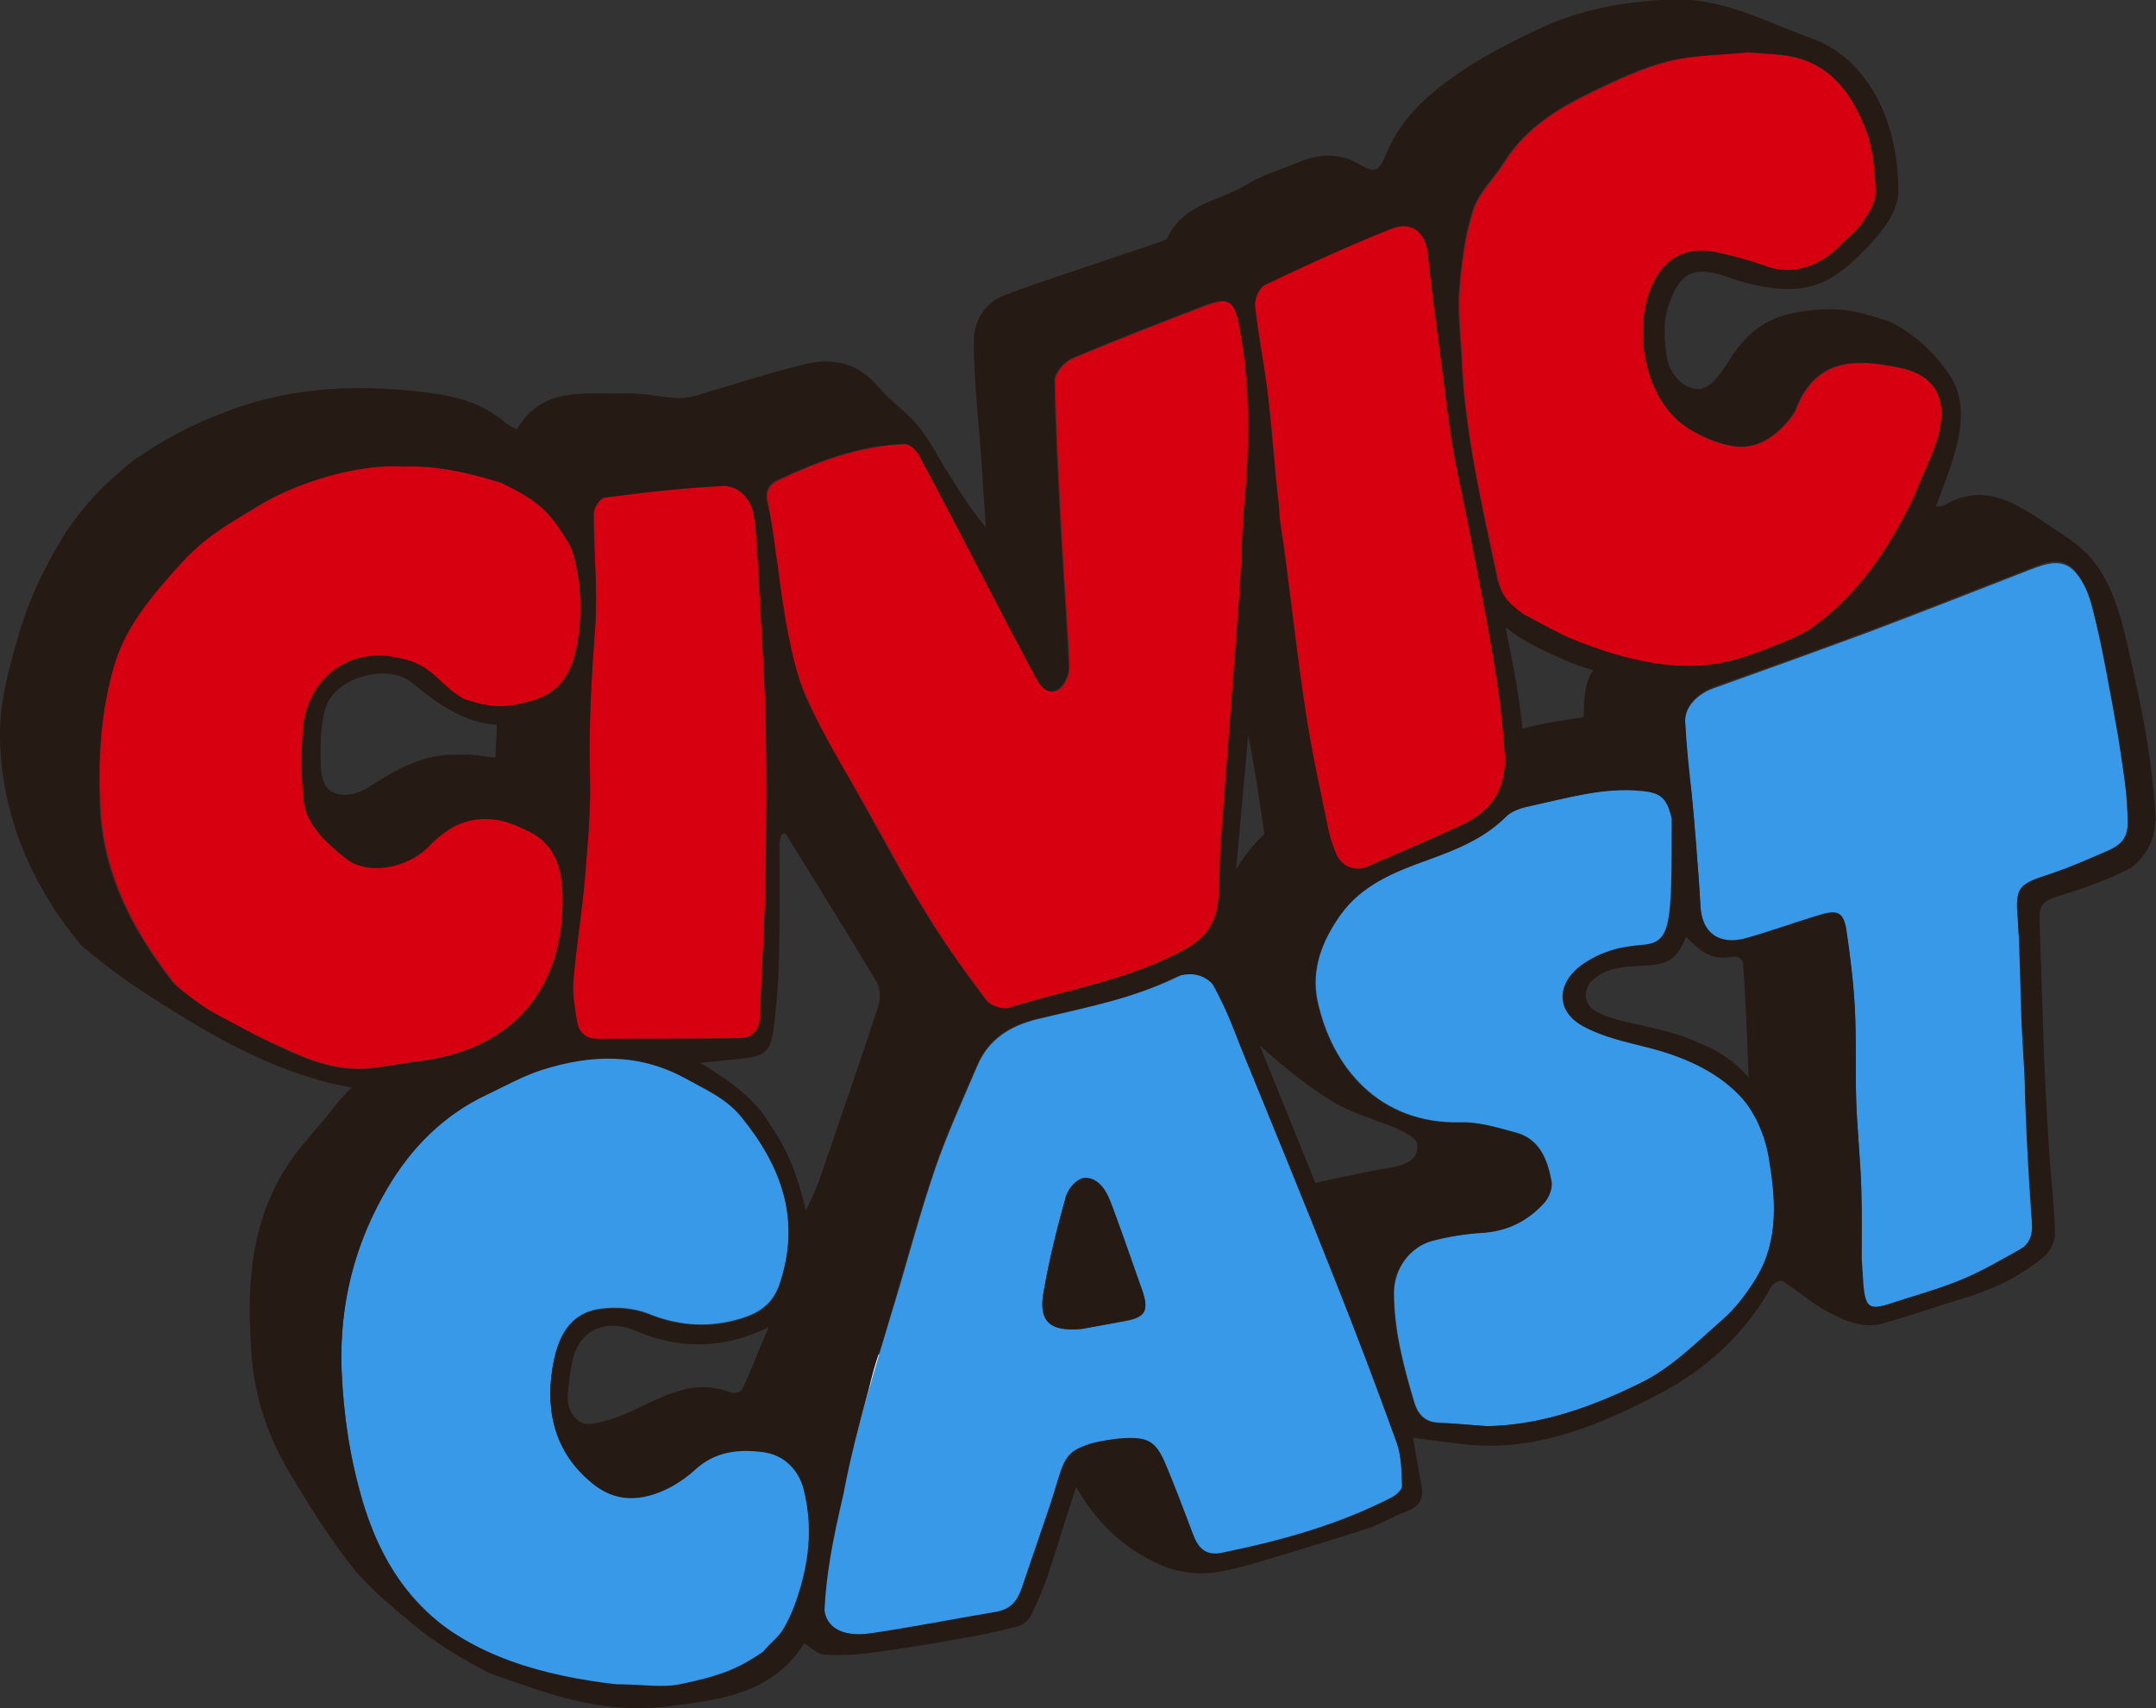 <?xml version="1.0" encoding="utf-8"?>
<!-- Generator: Adobe Illustrator 17.1.0, SVG Export Plug-In . SVG Version: 6.00 Build 0)  -->
<!DOCTYPE svg PUBLIC "-//W3C//DTD SVG 1.1//EN" "http://www.w3.org/Graphics/SVG/1.1/DTD/svg11.dtd">
<svg version="1.1" id="Layer_1" xmlns="http://www.w3.org/2000/svg" xmlns:xlink="http://www.w3.org/1999/xlink" x="0px" y="0px"
	 viewBox="0 0 465.2 368.7" enable-background="new 0 0 465.2 368.7" xml:space="preserve">
<rect x="0" y="0" width="465.2" height="368.7" fill="#333333" stroke="none"/>
<g>
	<path fill="#FFFFFF" d="M225.9,292.3c0,5.5-3.3,9.4-5.9,13.5c-0.3,0.5-1.8,0.8-2.5,0.6c-7.2-2.8-13.2,0.2-19.5,3.2
		c-3.2,1.6-6.9,2.6-10.5,3.1c-3.1,0.5-5.4-2.3-5.1-5.5c0.2-2.6,0.5-5.3,1.1-7.9c1.6-6.7,7.4-8.9,13.5-6.2
		C206.4,297.1,216,297.2,225.9,292.3z"/>
	<path fill="#FFFFFF" d="M423.8,208.2c3.1,3.1,5.6,5.8,9.9,4.3c0.4-0.1,1.7,1.1,1.8,1.8c0.6,4.1,1.1,8.2,1.5,12.3
		c0.1,0.8-0.6,1.7-0.9,2.5c-0.6-0.1-1,0-1.2-0.2c-6.8-5.3-14.9-4.8-22.9-5.2c-2.8-0.1-5.6-1.3-8.1-2.4c-2.2-0.9-2.4-2.7,0-3.7
		c2.8-1.1,5.8-2.3,8.8-2.3C417.8,215.2,422.2,214.8,423.8,208.2z"/>
	<path fill="#FFFFFF" d="M387,153.1c2.3,0.1,3.9,0,5.5,0.3c3.5,0.6,4.5,2.3,3.7,6c-0.5,2.3-4,4.5-6.2,3.7c-0.7-0.2-1.6-1.1-1.7-1.9
		C387.7,158.8,387.4,156.3,387,153.1z"/>
	<path fill="#3899E9" d="M235.9,311.5c-3.5,1-6.1,2.9-7.5,7.4c-1.9,6.6-5.3,16-8,24c-1,2.9-2.6,4.6-5.8,5.2
		c-9,1.4-17.9,3.3-26.9,4.6c-6.4,0.9-5.2,2-9.5-1.4c-2.1-8.1,0.4-17.6,2.9-28.1c2.3-7.7,4-15.2,6.3-23c2.8-9.8,4.6-15.5,5.7-19.2
		c2.9-9.5,5.4-19.1,8.6-28.5c2.6-7.6,6-15,9.2-22.5c2.4-5.6,6.9-8.5,12.8-10c10.8-2.6,21.7-4.7,31.7-9.8c2.3-0.6,4.9,0.4,6.3,2.3
		c3,4,4.3,9.2,6.2,13.9c6.7,16.4,13.5,32.9,20,49.4c4.7,11.8,9.2,23.7,13.5,35.6c1.1,3,1.1,6.4,1.2,9.6c0,0.8-1.2,1.9-2.1,2.3
		c-11.6,5.9-24,9.4-36.7,12c-3.7,0.8-5.3-1.2-6.4-4.2c-1.9-5.1-3.8-10.1-5.9-15.1c-2.1-4.9-3.8-5.7-9.2-5.4
		C240.6,310.5,238.5,310.9,235.9,311.5z M233.5,286.8c2.3-0.4,5.6-1,8.9-1.6c4.8-0.8,5.6-2.2,4-6.8c-1.9-5.5-3.8-11.1-5.9-16.6
		c-0.6-1.7-1.5-3.4-2.6-4.9c-1-1.2-2.6-2.7-3.7-2.7c-1.8,0.1-3.7,2.3-4.2,4c-1.9,6.7-3.6,13.6-4.8,20.5
		C224.1,284.7,225.9,287.3,233.5,286.8z"/>
	<path fill="#D60010" d="M167.8,122c-0.7-4-1.1-8.3-2-13.1c-0.6-2.5-0.1-4.1,2.1-5.2c8.7-4.1,17.7-7.5,27.5-7.8c1,0,2.4,1.2,3,2.3
		c5.5,10.4,10.9,20.8,16.4,31.3c2.9,5.6,5.8,11.2,8.8,16.7c1,1.9,2.5,4,4.8,2.7c1.3-0.7,2.4-3.1,2.4-4.8c-0.4-9.7-1.2-19.4-1.7-29.1
		c-0.6-11-1.2-21.9-1.4-32.9c0-1.6,2.1-4,3.8-4.7c9.4-4,19-7.7,28.6-11.4c5-1.9,6.4-1.1,7.4,4.1c2.4,12.3,2.4,24.8,1.3,37.3
		c-0.6,7-0.7,14-1.2,21.1c-1.3,17.7-2.7,35.5-4,53.2c-0.3,4-0.3,8-0.5,12c-0.3,4.7-2,8.3-6.6,10.9c-12.1,6.9-25.7,8.9-38.6,13
		c-1.4,0.4-4.1-0.5-5-1.7c-4.5-6-8.9-12.1-12.8-18.5c-4.7-7.5-8.8-15.4-13.2-23.1c-4.4-7.8-9.2-15.3-12.8-23.7
		C170.1,141.9,168.7,129.9,167.8,122z"/>
	<path fill="#3899E9" d="M134.5,365c-15.5-1.8-31.2-5.8-43.4-18.2c-6.3-6.3-10.2-14.1-12.8-22.7c-2.8-9.4-4.2-18.9-4.6-28.6
		c-0.5-14.1,2.8-27.3,10-39.4c5.1-8.7,12.1-15.7,21.3-20c4-1.9,7.8-4.1,12-5.4c10.4-3.3,20.7-3.7,30.8,1.8c4.4,2.4,8.9,4.3,12.1,8.3
		c8.8,10.8,13,22.4,8.3,36.3c-1.7,5.1-5.6,6.8-10,7.9c-6.2,1.5-12.2,1-18.3-1.5c-3-1.2-6.8-1.5-10.1-1.1c-7.3,0.9-9.6,6.7-10.6,12.8
		c-1.6,10,0.9,18.9,9.3,25.3c5.4,4.1,11.1,3,16.7,0c1.7-0.9,3.3-2.1,4.8-3.5c4.2-3.9,9.3-4.5,14.6-3.8c4.5,0.6,7.7,3.8,8.8,8
		c2.4,9.5,1.5,18.8-3,27.7c-0.7,1.5-2.8,5.6-5.6,8.1c-5.6,3.9-10.1,5.9-17.2,6.8C142.7,364.7,139.8,365,134.5,365z"/>
	<path fill="#D60010" d="M87,100.7c7.1-0.3,14,1.3,21,3.3c8.1,2.4,12.6,6.7,15.2,14.1c2.4,7,2.6,15.7,0.9,22.8
		c-0.9,3.8-2.4,6.7-4.9,9.7c-1.6,2-5.5,2-8.2,2.3c-4.4,0.6-7.2-0.9-11.6-1.4c-3-0.4-6.7-2.4-9-4.8c-1.5-1.7-4.6-2.9-7.1-3.7
		c-8.9-2.7-16.3,5.6-16.7,14.9c-0.2,4.8-0.5,9.7,0,14.5c0.6,5.3,3.8,9.3,7.9,12.7c4.8,3.9,13.3,2.1,18.1-3c4.8-5.2,8.7-5.9,14.3-5.3
		c2.5,0.3,4.9,1.4,7.2,2.5c6.1,2.8,7.4,8.5,7.4,14.2c0.2,19.2-10.2,32.9-30.9,35.5c-3.4,0.4-6.9,1.1-10.3,1.5
		c-6.1,0.7-11.9-1-17.1-3.4c-7.8-3.5-15.7-7-22.5-12.2c-1.9-1.5-2.6-2-3.5-3.3c-8.7-11.2-15-23.4-15.5-38.1
		c-0.4-10.1,0-20.1,2.7-29.9c2.5-8.8,9.8-19.2,17.1-25c5.5-4.4,8.5-5.9,14.5-9.5C63.5,104.4,76.9,100,87,100.7z"/>
	<path fill="#D60010" d="M377.1,11.3c3.3,0.3,6.8,0.3,10.2,1.1c8.4,2,12.7,8.6,15.5,16c1.5,4.1,2,8.8,2,13.2c0,2.2-1.6,4.7-3,6.7
		c-1.4,2-3.5,3.4-5.1,5.2c-4.3,4.8-9.4,5.9-15.4,4.1c-3.7-1.1-7.3-2.4-11-3.1c-6.5-1.3-11.3,1.4-13.9,7.5
		c-4.1,9.7-1.1,23.9,6.8,29.7c2.9,2.1,6.5,3.8,10,4.5c5.7,1.2,10-1.9,13.4-6.2c0.4-0.5,0.7-0.9,0.9-1.5c4.4-11.6,13.6-10.9,22.4-9.1
		c6.8,1.4,9.9,5.5,8.9,12.3c-0.7,4.7-3.2,9.2-5,13.8c-0.8,2-1.8,3.9-2.8,5.9c-4.8,9.2-10.9,17.5-19.3,23.7c-2.8,2.1-6.3,3.3-9.6,4.7
		c-3.2,1.3-6.5,2.5-9.9,3.2c-11.4,2.5-23.4-0.9-33.7-5.3c-3.7-1.6-5.8-3.1-9.5-5c-3.3-1.5-5-4.1-5.7-7.4
		c-3.4-15.8-7.2-31.6-7.8-47.9c-0.2-4.9-0.9-9.9-0.5-14.8c0.4-5.8,1.2-11.8,3-17.3c1.2-3.8,4.6-6.8,6.7-10.3
		c4.6-7.4,11.7-11.7,19.3-15.3c5.2-2.5,10.5-5,16-6.4C365.3,11.8,371.2,11.9,377.1,11.3z"/>
	<path fill="#3899E9" d="M401.7,273.5c0-0.1-0.1-0.1-0.1-0.1c0-5.6,0.1-11.3,0-16.9c-0.2-6.3-0.9-12.7-1.1-19
		c-0.2-6.7,0-13.4-0.3-20c-0.3-5.5-1-11-1.8-16.5c-0.6-3.8-1.9-4.4-5.6-3.3c-5.4,1.7-10.7,3.6-16.2,5.1c-5.5,1.6-9.3-1.1-9.7-7
		c-0.4-6.9-0.7-9.7-1.2-16.6c0-1.3-0.5-5.4-0.7-7.8c-0.6-4.1-1.2-10.3-1.4-15.5c-0.2-3.1,2.5-6.1,6.3-7.4c11.2-4,22.3-8,33.4-12.1
		c11.7-4.4,23.3-9,34.9-13.5c3.2-1.2,6.7-2.5,9.4,0.4c1.9,2,3.1,4.9,3.8,7.7c2.4,9.3,4.8,18.6,6.4,28c1.1,6.2,1.2,12.5,1.3,18.8
		c0.1,3.9-2.8,6.6-5.9,8c-4.8,2.3-8.3,2.9-13,4.4c-3.9,0.5-5.2,2.1-5,5.9c0.5,7.9,1.2,15.9,1.6,23.8c0.3,6.2-0.1,12.4,0.2,18.7
		c0.3,8.4,0.8,16.8,1.4,25.3c0.2,2.4-0.4,4.5-2.5,5.7c-4.1,2.3-8.2,4.7-12.5,6.5c-5,2.1-10.3,3.5-15.4,5.2c-4.5,1.5-5.9,1-6.1-3.7
		C401.8,276.3,401.9,275.5,401.7,273.5z"/>
	<path fill="#3899E9" d="M320.9,307.8c-3.6-0.3-7.2-0.6-10.8-0.8c-2.8-0.2-4.2-2-4.9-4.3c-2.3-7.7-4.4-15.6-4.4-23.7
		c0-5.1,3.4-9.9,8.4-11.3c3.4-0.9,7-1.4,10.6-1.7c5.4-0.3,9.8-2.6,13.4-6.4c1-1.1,1.9-3.2,1.6-4.7c-0.9-4.6-2.5-9.1-7.7-10.5
		c-3.9-1-7.9-2.3-11.8-2.2c-17.6,0.5-27.9-11.8-31-26.2c-1.4-6.8,1-13,4.9-18.5c4.6-6.6,11.7-9.5,19-12c6.1-2.2,12.1-4.5,16.8-9.3
		c1.4-1.3,3.7-2,5.6-2.4c7.8-1.6,15.4-4,23.6-3.2c4.4,0.4,5.5,1.6,6.6,5.9c2.1,8.6,0.5,16.8-1.1,25.1c-0.9,1.5-2.7,2-5.8,2.6
		c-4.7,0.9-7.7,0.7-12.1,3.7c-5.8,3.9-6.3,10.1-0.1,13.5c4.2,2.3,9.3,3.4,14,4.6c7.4,1.9,14.5,4.9,19.7,10.3
		c3.2,3.4,5.5,8.6,6.3,13.3c1.4,8.7,2.3,17.9-2.6,26c-2,3.3-4.4,6.5-7.3,9.1c-5.6,4.9-11.1,10.5-17.7,13.7
		C343.7,303.6,332.7,307.6,320.9,307.8z"/>
	<path fill="#D60010" d="M276,109.3c-1.1-9.5-1.4-16.7-2.7-26.2c-0.7-5.7-1.9-11.4-2.5-17.1c-0.1-1.5,0.9-3.9,2.1-4.5
		c8.9-4.3,18-8.4,27.2-12.1c4.6-1.8,7.6,0.7,8,5.4c0.7,7.3,1.7,14.6,2.7,21.8c0.8,6.3,1.5,12.6,2.5,18.9c1,6.3,2.5,12.4,3.7,18.7
		c3.1,16,6.7,32,7.7,48.4c0.5,7.5-2.8,12.4-9.2,15.4c-6.8,3.2-13.7,6.1-20.6,9.1c-2.6,1.1-5.5-0.1-6.6-2.8c-0.7-1.7-1.4-3.5-1.7-5.3
		c-1.7-8.2-3.5-16.5-4.8-24.8c-1.7-11.1-2.9-22.2-4.4-33.3c-0.4-3.1-0.8-6.1-1.3-9.2C276.1,110.9,276,109.8,276,109.3z"/>
	<path fill="#D60010" d="M163.7,124.6c0.5,10,1.3,19.9,1.5,29.9c0.3,11.6,0.2,23.3,0,34.9c-0.2,9.9-0.9,19.8-1.2,29.8
		c-0.1,3.1-1.4,4.8-4.6,4.9c-10.2,0.1-20.3,0.1-30.5,0.1c-2.4,0-4-1.3-4.4-3.7c-0.4-2.8-1-5.8-0.8-8.6c0.6-7.5,1.8-14.9,2.5-22.4
		c0.6-7.2,1.3-14.5,1.1-21.8c-0.3-10.7,0.3-21.4,1.1-32c0.6-8.2-0.3-16.6-0.3-24.9c0-1.2,1.4-3.3,2.3-3.4c8.4-1.1,16.9-2.1,25.4-2.5
		c3.7-0.2,6.4,2.9,6.9,6.6C163.4,115.9,163.9,124.6,163.7,124.6z"/>
	<g>
		<path fill="#261A14" d="M173.5,354.7c-6.8,10.7-17.7,12.1-28.8,13.5c-14.8,1.9-25.7-2.4-39.1-7.1c-6-3.1-11.9-6.7-16.2-10.3
			c-4.6-3.9-9.5-7.8-13.3-12.5c-5.1-6.4-9.4-13.4-13.6-20.4c-4.6-7.7-7.5-16.1-8.2-25.2c-1.1-14.2-0.5-28.1,7.3-40.5
			c2.4-3.9,5.6-7.3,8.6-10.9c1.8-2.2,3.2-4.2,5.7-6.6c-4-0.7-6.3-1.3-9.4-2.3c-12.6-3.9-24.1-10.9-35.1-18c-4-2.6-8.6-5.9-14-10.5
			C6.9,191.1,0.5,176.5,0,159.8c-0.2-7.1,1.5-14,3.5-21c2.2-7.8,4.7-14,10.6-23.8c4.6-6.6,7.6-9.8,14.4-15.4
			c7.3-5.1,13.4-8.2,20.7-10.9c14.7-5.6,30.1-5.9,45.5-3.6c5.2,0.8,10.1,2.5,14.2,6c0.7,0.6,1.5,1,2.6,1.6c5.6-9.6,15-7.5,23.6-7.8
			c3.7-0.1,7.3,0.8,11,1c1.3,0.1,2.7-0.1,4-0.5c7.9-2.3,15.7-4.9,23.6-6.8c6.1-1.5,11.6-0.2,15.9,5c2.5,3,5.9,5.2,8.4,8.2
			c2.2,2.6,3.8,5.7,5.6,8.7c2.8,4.5,5.5,9,9.1,13.3c-0.3-5.1-0.7-10.2-1-15.4c-0.6-8.1-1.5-16.1-1.6-24.2c-0.1-4.6,2.1-8.8,6.7-10.5
			c8.2-3.1,16.6-5.7,24.9-8.6c3.1-1,6.1-2,9.2-3.1c0.4-0.1,0.9-0.4,1.1-0.8c3.3-7.2,11.1-7.8,16.9-11.3c3.3-2.1,7.2-3.2,10.8-4.7
			c4.4-1.8,8.7-2.5,13.3,0.1c3.8,2.2,4.5,1.8,6.2-2.3c3.4-8.2,9.9-13.5,17-18.2c4.9-3.2,10.2-5.9,15.5-8.4c8.9-4.3,18.4-6,28.1-6.5
			c11.4-0.7,21.1,4.8,31.4,8.5c10.9,4,18.6,16.6,18.4,33.5c-0.5,4-2.6,7.1-6.6,11.4c-2.8,2.9-4.6,4.5-7.3,6.3
			c-6,3.9-12.6,3-19.2,1.4c-1.9-0.5-3.7-1.3-5.6-1.8c-6.1-1.7-8.7,0.4-10.8,6.5c-1.4,4-1,7.7-0.4,11.6c0.6,4.1,5.2,8.3,8.8,6
			c2.4-1.5,4.1-5,5.8-7.3c3.5-4.9,7.4-7.5,13.4-8.6c5.1-0.9,10.1-1,15.1,0.5c5.6,1.6,5.9,1.6,11,5.4c3.2,2.7,5.2,5.2,6.7,7.4
			c3.6,5.2,2.9,11.2,1.3,17c-1.1,3.8-2.6,7.6-4.1,11.6c0.7-0.1,1.4,0,1.9-0.3c7.9-4.7,14.6-0.9,20.9,3.3c1.6,1,2.8,2,3.6,2.4
			c6.6,4.3,11.4,8.2,15,24.8c3.1,13.6,5.2,23.8,6,36.7c0,4.2-1.4,8.1-5.3,11.1c-4.4,2.3-9.5,4.2-14.4,5.7c-5.1,1.6-5.5,1.9-5.3,7.1
			c0.3,7.8,0.5,15.6,0.8,23.5c0.2,7.8,0.7,16.3,1.2,24.1c0.4,6.6,1.2,12.4,1.3,19c-0.4,2.8-1.9,4.2-3.1,5.1c-5,4-10.4,6.5-16.6,8.4
			c-5.6,1.7-11.2,3.6-16.9,5.3c-4.5,1.4-8.2-0.1-13-2.7c-3.2-1.8-5.6-4-9.1-6.3c-0.5-0.3-2,0.4-2.4,1c-5.6,10.3-14.3,18.1-24.2,23.3
			c-12.3,6.4-25.4,12.1-40,11.1c-4.2-0.3-8.4-1-13.2-1.6c0.6,3.5,1.1,6.6,1.7,9.6c0.7,3.7-0.1,5.1-3.4,6.4c-2.9,1.1-5.6,2.8-8.5,3.7
			c-8.3,2.7-16.7,5.2-25.1,7.7c-1.8,0.5-3.6,0.9-5.4,1.3c-5.1,1.1-9.9,0.6-14.8-1.7c-7.4-3.6-12.9-8.8-17.2-16.4
			c-2.1,6.4-3.9,12.3-5.8,18.2c-1.1,3.3-2.4,6.5-4,9.6c-0.5,1.1-1.9,2.1-3.1,2.4c-3.9,1-7.8,1.8-11.8,2.5
			c-6.7,1.2-13.4,2.3-20.2,3.2c-3.2,0.4-6.4,0.5-9.6,0.3C176.5,357,175.2,355.7,173.5,354.7z M235.5,311.5c1.9-0.5,5-1,6.7-1.1
			c5.4-0.3,7.1,0.5,9.2,5.4c2.1,5,4,10.1,5.9,15.1c1.1,3,2.7,5,6.4,4.2c12.7-2.6,25.1-6,36.7-12c0.9-0.5,2.1-1.6,2.1-2.3
			c-0.1-3.2-0.1-6.6-1.2-9.6c-4.3-12-8.8-23.8-13.5-35.6c-6.5-16.5-13.3-32.9-20-49.4c-1.9-4.7-2.9-7.8-6.2-13.9
			c-2.5-2.4-5.1-2.3-7.7-1.6c-10,5.1-19.6,6.6-30.3,9.2c-5.9,1.4-10.4,4.3-12.8,10c-3.2,7.4-6.6,14.8-9.2,22.5
			c-3.2,9.4-5.8,19-8.6,28.5c-1.1,3.6-2.1,7.5-3.3,11c-0.9,2.6-1.3,4.1-2.3,8.1c-2.1,7.8-3.9,14.4-5.4,22.4
			c-2.5,10.7-3.7,17.4-4.1,25.1c0.4,3.5,3.6,5.9,9.9,5c9-1.3,17.9-3.1,26.9-4.6c3.2-0.5,4.8-2.2,5.8-5.2c1.7-5.1,3.5-10.2,5.2-15.3
			c1.4-4,1.6-4.8,2.8-8.7C229.9,313.7,231.5,312.8,235.5,311.5z M167.8,122c0.3,2.1,2.2,19.7,6.1,28.5c3.7,8.2,8.5,15.8,12.8,23.7
			c4.3,7.7,8.5,15.6,13.2,23.1c3.9,6.4,8.3,12.5,12.8,18.5c0.9,1.2,3.6,2.2,5,1.7c13-4.1,26.6-6.1,38.6-13c4.5-2.6,6.3-6.2,6.6-10.9
			c0.3-4,0.2-8,0.5-12c1.3-17.7,2.7-35.5,4-53.2c0.5-7,0.5-14.1,1.2-21.1c1.1-12.5,1.1-24.9-1.3-37.3c-1-5.2-2.4-6-7.4-4.1
			c-9.6,3.7-19.2,7.4-28.6,11.4c-1.7,0.7-3.8,3.1-3.8,4.7c0.2,11,0.8,21.9,1.4,32.9c0.5,9.7,1.3,19.4,1.7,29.1
			c0.1,1.6-1.1,4-2.4,4.8c-2.3,1.3-3.8-0.8-4.8-2.7c-3-5.6-5.9-11.1-8.8-16.7c-5.4-10.4-10.8-20.9-16.4-31.3c-0.6-1-2-2.3-3-2.3
			c-9.8,0.3-18.7,3.7-27.5,7.8c-2.2,1-2.7,2.7-2.1,5.2C166.8,113.4,167.1,118,167.8,122z M132.9,363.5c5.7,0,9.9,0.8,13.8,0
			c8.1-1.7,12.3-3.1,17.9-7c2.6-3,4.1-3.5,5.8-7.4c3.8-9.2,5.4-18.2,3-27.7c-1.1-4.2-4.2-7.4-8.8-8c-5.3-0.7-10.4-0.1-14.6,3.8
			c-1.4,1.3-3.1,2.5-4.8,3.5c-5.5,3-11.3,4-16.7,0c-8.4-6.4-10.9-15.3-9.3-25.3c1-6.2,3.3-12,10.6-12.8c3.3-0.4,7.1-0.1,10.1,1.1
			c6.1,2.4,12.1,3,18.3,1.5c4.4-1.1,8.3-2.8,10-7.9c4.7-13.9,0.5-25.5-8.3-36.3c-3.3-4-7.8-5.9-12.1-8.3
			c-10.1-5.5-20.4-5.1-30.8-1.8c-4.1,1.3-8,3.5-12,5.4c-9.3,4.4-16.2,11.4-21.3,20c-7.2,12.1-10.5,25.3-10,39.4
			c0.4,9.7,1.8,19.2,4.6,28.6c2.6,8.6,6.6,16.4,12.8,22.7C102,357.5,117.4,361.7,132.9,363.5z M87,100.7
			c-10.1-0.7-23.5,3.7-31.2,8.4c-7.7,4.7-11.9,7.1-17.2,13c-5.7,6.4-11.6,13.1-14.1,22c-2.7,9.7-3.4,19.3-3,29.5
			c0.5,14.7,6.8,26.8,15.5,38.1c1,1.3,7,5.8,8.4,6.5c10.2,5.4,9.9,5.5,17.7,9c5.3,2.4,11.1,4.1,17.1,3.4c3.4-0.4,6.9-1,10.3-1.5
			c20.7-2.6,31.2-16.3,30.9-35.5c-0.1-5.7-1.4-11.4-7.4-14.2c-2.3-1.1-4.7-2.2-7.2-2.5c-5.5-0.6-9.6,1-14.3,5.8
			c-4.5,4.7-13.3,6.4-18,2.5c-4.1-3.3-8.5-7.2-9-12.5c-0.5-4.8-0.5-9.9-0.2-14.7c0.4-9.3,7.4-17.6,18.6-16.4
			c5.3,0.8,7.7,2.1,10.4,4.6c2.6,2.4,3.1,3,5.7,4.6c4.1,1.4,7.2,2.1,11.7,1.2c6.2-1.4,10-2.9,12.5-10.9c1.7-7.1,1.5-15.8-0.9-22.8
			c-4.5-7.8-6.9-10.1-15.2-14.1C101,102,94.1,100.4,87,100.7z M377.1,11.3c-5.9,0.6-11.8,0.6-17.3,1.9c-5.5,1.4-10.8,3.9-16,6.4
			c-7.5,3.6-14.6,7.9-19.3,15.3c-2.2,3.5-5.5,6.6-6.7,10.3c-1.8,5.5-2.5,11.5-3,17.3c-0.4,4.9,0.3,9.9,0.5,14.8
			c0.7,16.3,4.5,32,7.8,47.9c1.2,3.9,2.6,5.1,5.7,7.4c3.8,2,5.7,3.1,9,4.7c10.3,4.4,22.9,8.1,34.3,5.6c3.4-0.7,6.7-1.9,9.9-3.2
			c3.3-1.3,6.8-2.6,9.6-4.7c8.4-6.2,14.5-14.5,19.3-23.7c1-1.9,2-3.9,2.8-5.9c1.8-4.6,4.3-9,5-13.8c1.1-6.7-2.1-10.9-8.9-12.3
			c-8.9-1.8-18-2.5-22.4,9.1c-0.2,0.5-0.6,1-0.9,1.5c-3.4,4.4-7.7,7.5-13.4,6.2c-3.5-0.8-7.1-2.4-10-4.5
			c-7.9-5.8-10.9-19.9-6.8-29.7c2.6-6.1,7.3-8.8,13.9-7.5c3.7,0.8,7.1,1.7,11,3.1c5.2,1.9,11,0.2,15.4-4.1c1.6-1.8,3.7-3.2,5.1-5.2
			c1.4-2,3-4.4,3-6.7c-0.1-4.4-0.5-9.1-2-13.2c-2.8-7.4-7.1-14-15.5-16C384,11.6,380.4,11.6,377.1,11.3z M401.7,271.6
			c0.2,2.6,0.3,5,0.4,6c0.5,4.7,1.4,5.2,6,3.7c5.1-1.7,10.4-3.1,15.4-5.2c4.3-1.8,8.4-4.2,12.5-6.5c2.1-1.2,2.7-3.2,2.5-5.7
			c-0.6-8.4-1.1-16.8-1.4-25.3c-0.2-6.2-0.6-11.3-0.9-17.5c-0.3-8-0.4-17-0.9-25c-0.2-3.9,0.3-5.2,5-6.8c3.5-1.1,7.2-2.5,12.4-4.8
			c3.5-1.5,6.4-2.4,6.4-6.9c-0.1-6.3-0.8-10.2-2.1-18.8c-1.7-9.4-3.3-18.8-5.6-28.1c-0.7-2.7-2-5.6-3.8-7.7
			c-2.6-2.9-6.2-1.7-9.4-0.4c-11.6,4.5-23.2,9.1-34.9,13.5c-11.1,4.2-22.3,8.1-33.4,12.1c-3.8,1.4-6.4,4.3-6.3,7.4
			c0.3,5.2,0.7,9.3,1.4,15.5c0.3,3.2,1.6,17.5,1.9,24.4c0.3,5.9,4.1,8.5,9.7,7c5.4-1.5,10.8-3.5,16.2-5.1c3.7-1.1,5-0.5,5.6,3.3
			c0.8,5.5,1.5,11,1.8,16.5c0.4,6.7,0.1,13.3,0.3,20c0.2,6.3,0.9,12.7,1.1,19C401.8,262.1,401.7,265.9,401.7,271.6z M320.9,307.8
			c11.8-0.2,22.8-4.3,33.1-9.3c6.6-3.2,12.1-8.8,17.7-13.7c2.9-2.5,5.3-5.8,7.3-9.1c4.9-8.2,4.1-17.3,2.6-26
			c-0.8-4.7-3-9.9-6.3-13.3c-5.2-5.4-12.3-8.4-19.7-10.3c-4.8-1.2-9.8-2.3-14-4.6c-6.2-3.4-5.7-9.6,0.1-13.5c4.4-2.9,8-3.7,12.8-4.1
			c6.2-0.5,6.2-4.5,6.2-27.3c-1.1-4.3-2.2-5.5-6.6-5.9c-8.1-0.8-15.8,1.5-23.6,3.2c-2,0.4-4.3,1-5.6,2.4c-4.8,4.7-10.7,7.1-16.8,9.3
			c-7.2,2.6-14.3,5.4-19,12c-3.9,5.6-6.4,11.7-4.9,18.5c3.1,14.4,13.4,26.7,31,26.2c3.9-0.1,8,1.1,11.8,2.2
			c5.2,1.4,6.9,5.9,7.7,10.5c0.3,1.4-0.5,3.6-1.6,4.7c-3.5,3.9-8,6.1-13.4,6.4c-3.5,0.2-7.1,0.8-10.6,1.7c-5.1,1.3-8.5,6.2-8.4,11.3
			c0,8.2,2.1,16,4.4,23.7c0.7,2.3,2.1,4.1,4.9,4.3C313.7,307.2,317.3,307.6,320.9,307.8z M275.9,109.1c0.1,1.2,0.2,1.5,0.2,2.6
			c0.4,3.1,0.9,6.1,1.3,9.2c1.4,11.1,2.7,22.2,4.4,33.3c1.3,8.3,3.1,16.5,4.8,24.8c0.4,1.8,1,3.6,1.7,5.3c1.2,2.7,4.1,3.9,6.6,2.8
			c6.9-3,13.8-5.9,20.6-9.1c6.5-3,9.7-8,9.2-15.4c-1.1-16.4-4.7-32.3-7.7-48.4c-1.2-6.2-2.7-12.4-3.7-18.7c-1-6.3-1.7-12.6-2.5-18.9
			c-0.9-7.3-1.9-14.5-2.7-21.8c-0.5-4.7-3.5-7.2-8-5.4c-9.2,3.7-18.2,7.8-27.2,12.1c-1.2,0.6-2.3,3-2.1,4.5
			c0.6,5.7,1.7,11.4,2.5,17.1C274.5,92.6,274.8,99.6,275.9,109.1z M163.7,124.6c0-1.2-0.2-2.4-0.2-3.6c-0.5-4.4-0.1-5.2-0.8-9.5
			c-0.5-3.7-3.2-6.8-6.9-6.6c-8.5,0.4-17,1.4-25.4,2.5c-0.9,0.1-2.3,2.2-2.3,3.4c0,8.3,0.9,16.6,0.3,24.9c-0.8,10.7-1.4,21.3-1.1,32
			c0.2,7.2-0.5,14.5-1.1,21.8c-0.6,7.5-1.9,14.9-2.5,22.4c-0.2,2.8,0.3,5.7,0.8,8.6c0.4,2.4,2,3.7,4.4,3.7c10.2,0,20.3,0,30.5-0.1
			c3.1,0,4.5-1.8,4.6-4.9c0.4-9.9,1.1-19.8,1.2-29.8c0.2-11.6,0.3-23.3,0-34.9C164.9,144.6,164.2,134.6,163.7,124.6z M169.5,179.9
			c-0.3,0.1-0.6,0.1-0.9,0.2c-0.1,0.6-0.4,1.3-0.4,1.9c0,8,0.1,16-0.1,23.9c-0.1,5.4-0.5,10.9-1.2,16.2c-0.6,4.9-2,5.9-7,6.4
			c-2.9,0.3-5.9,0.6-8.8,0.9c6,3.6,11.9,7.7,15.1,13.4c4,5.8,6,11.3,7.7,18.5c0.9-2.1,2.1-4.3,2.9-6.7c4.3-12.5,8.6-24.9,12.7-37.4
			c0.5-1.5,0.5-3.8-0.3-5.2C182.8,201.3,176.1,190.6,169.5,179.9z M165.9,286.4c-9.9,4.9-19.5,4.8-28.8,0.8
			c-6.1-2.6-11.9-0.5-13.5,6.2c-0.6,2.6-0.9,5.2-1.1,7.9c-0.2,3.2,2,6.5,5.1,6c3.6-0.5,7.2-2,10.5-3.6c6.2-3,12.3-6,19.5-3.2
			c0.7,0.3,2.2,0,2.5-0.6C162,296.1,163.4,292,165.9,286.4z M98.6,162.9c4-0.2,6.3,0.5,8.3,0.6c0.1-2.4,0.3-5.9,0.3-7.1
			c-6.7-0.2-13.2-4.7-18.6-9.3c-4.9-3.6-14.7-1.3-17.7,4.2c-1.8,3.4-1.8,9.1-1.7,13.3c0.1,2.9,0.4,5.4,2.9,6.5
			c2.2,0.9,4.9,0.4,7.6-1.3C85.8,165.8,91.9,162.6,98.6,162.9z M305.8,247.1c-0.2-3.3-11.8-5.6-17.3-8.8c-5.9-3.4-11.5-8-16.7-12.7
			c4.2,10.4,8.2,20.2,12,29.7c5.6-1.2,10.9-2.4,16.2-3.3C303.6,251.4,306.1,250.1,305.8,247.1z M363.8,202.2
			c-2.7,6.7-5.5,5.9-12.5,6.4c-3.9,0.5-5.6,1-8.2,3.4c-1.2,1.9-1.4,4,0.4,5.7c3.2,2.3,8.4,3,12.5,4c6.4,1.5,8.2,2.3,10.9,3.5
			c3.1,1.3,6.3,2.9,10.4,7.3c-0.2-5.8-0.8-20.1-1.2-24.3c-0.1-1.8-1.8-1.8-2.4-1.7C369.2,207.3,366.9,205.3,363.8,202.2z
			 M324.9,135.4c0.5,3.2,2.8,13.1,3.6,21.9c2.8-0.9,8.7-1.9,13.2-2.5c0.1-5.6,0.6-8.2,2.1-10.2c-2.2-0.5-5.1-1.6-7.9-2.9
			C332.2,140,328.5,138.3,324.9,135.4z M266.7,187.7c2.4-4.3,6.1-7.7,6.1-7.7s-1.8-13.3-3.5-21.4C268.9,163.9,267.1,183,266.7,187.7
			z"/>
		<path fill="#261A14" d="M233.5,286.8c-7.6,0.8-9.4-2.1-8.3-8.1c1.2-6.9,2.9-13.7,4.8-20.5c0.5-1.7,2.4-4,4.2-4
			c1.7,0,2.8,0.9,3.8,2.1c1.1,1.4,1.9,3.7,2.5,5.4c2,5.5,3.9,11.1,5.9,16.6c1.6,4.6,0.8,6-4,6.8
			C239.2,285.8,235.9,286.3,233.5,286.8z"/>
	</g>
</g>
</svg>
